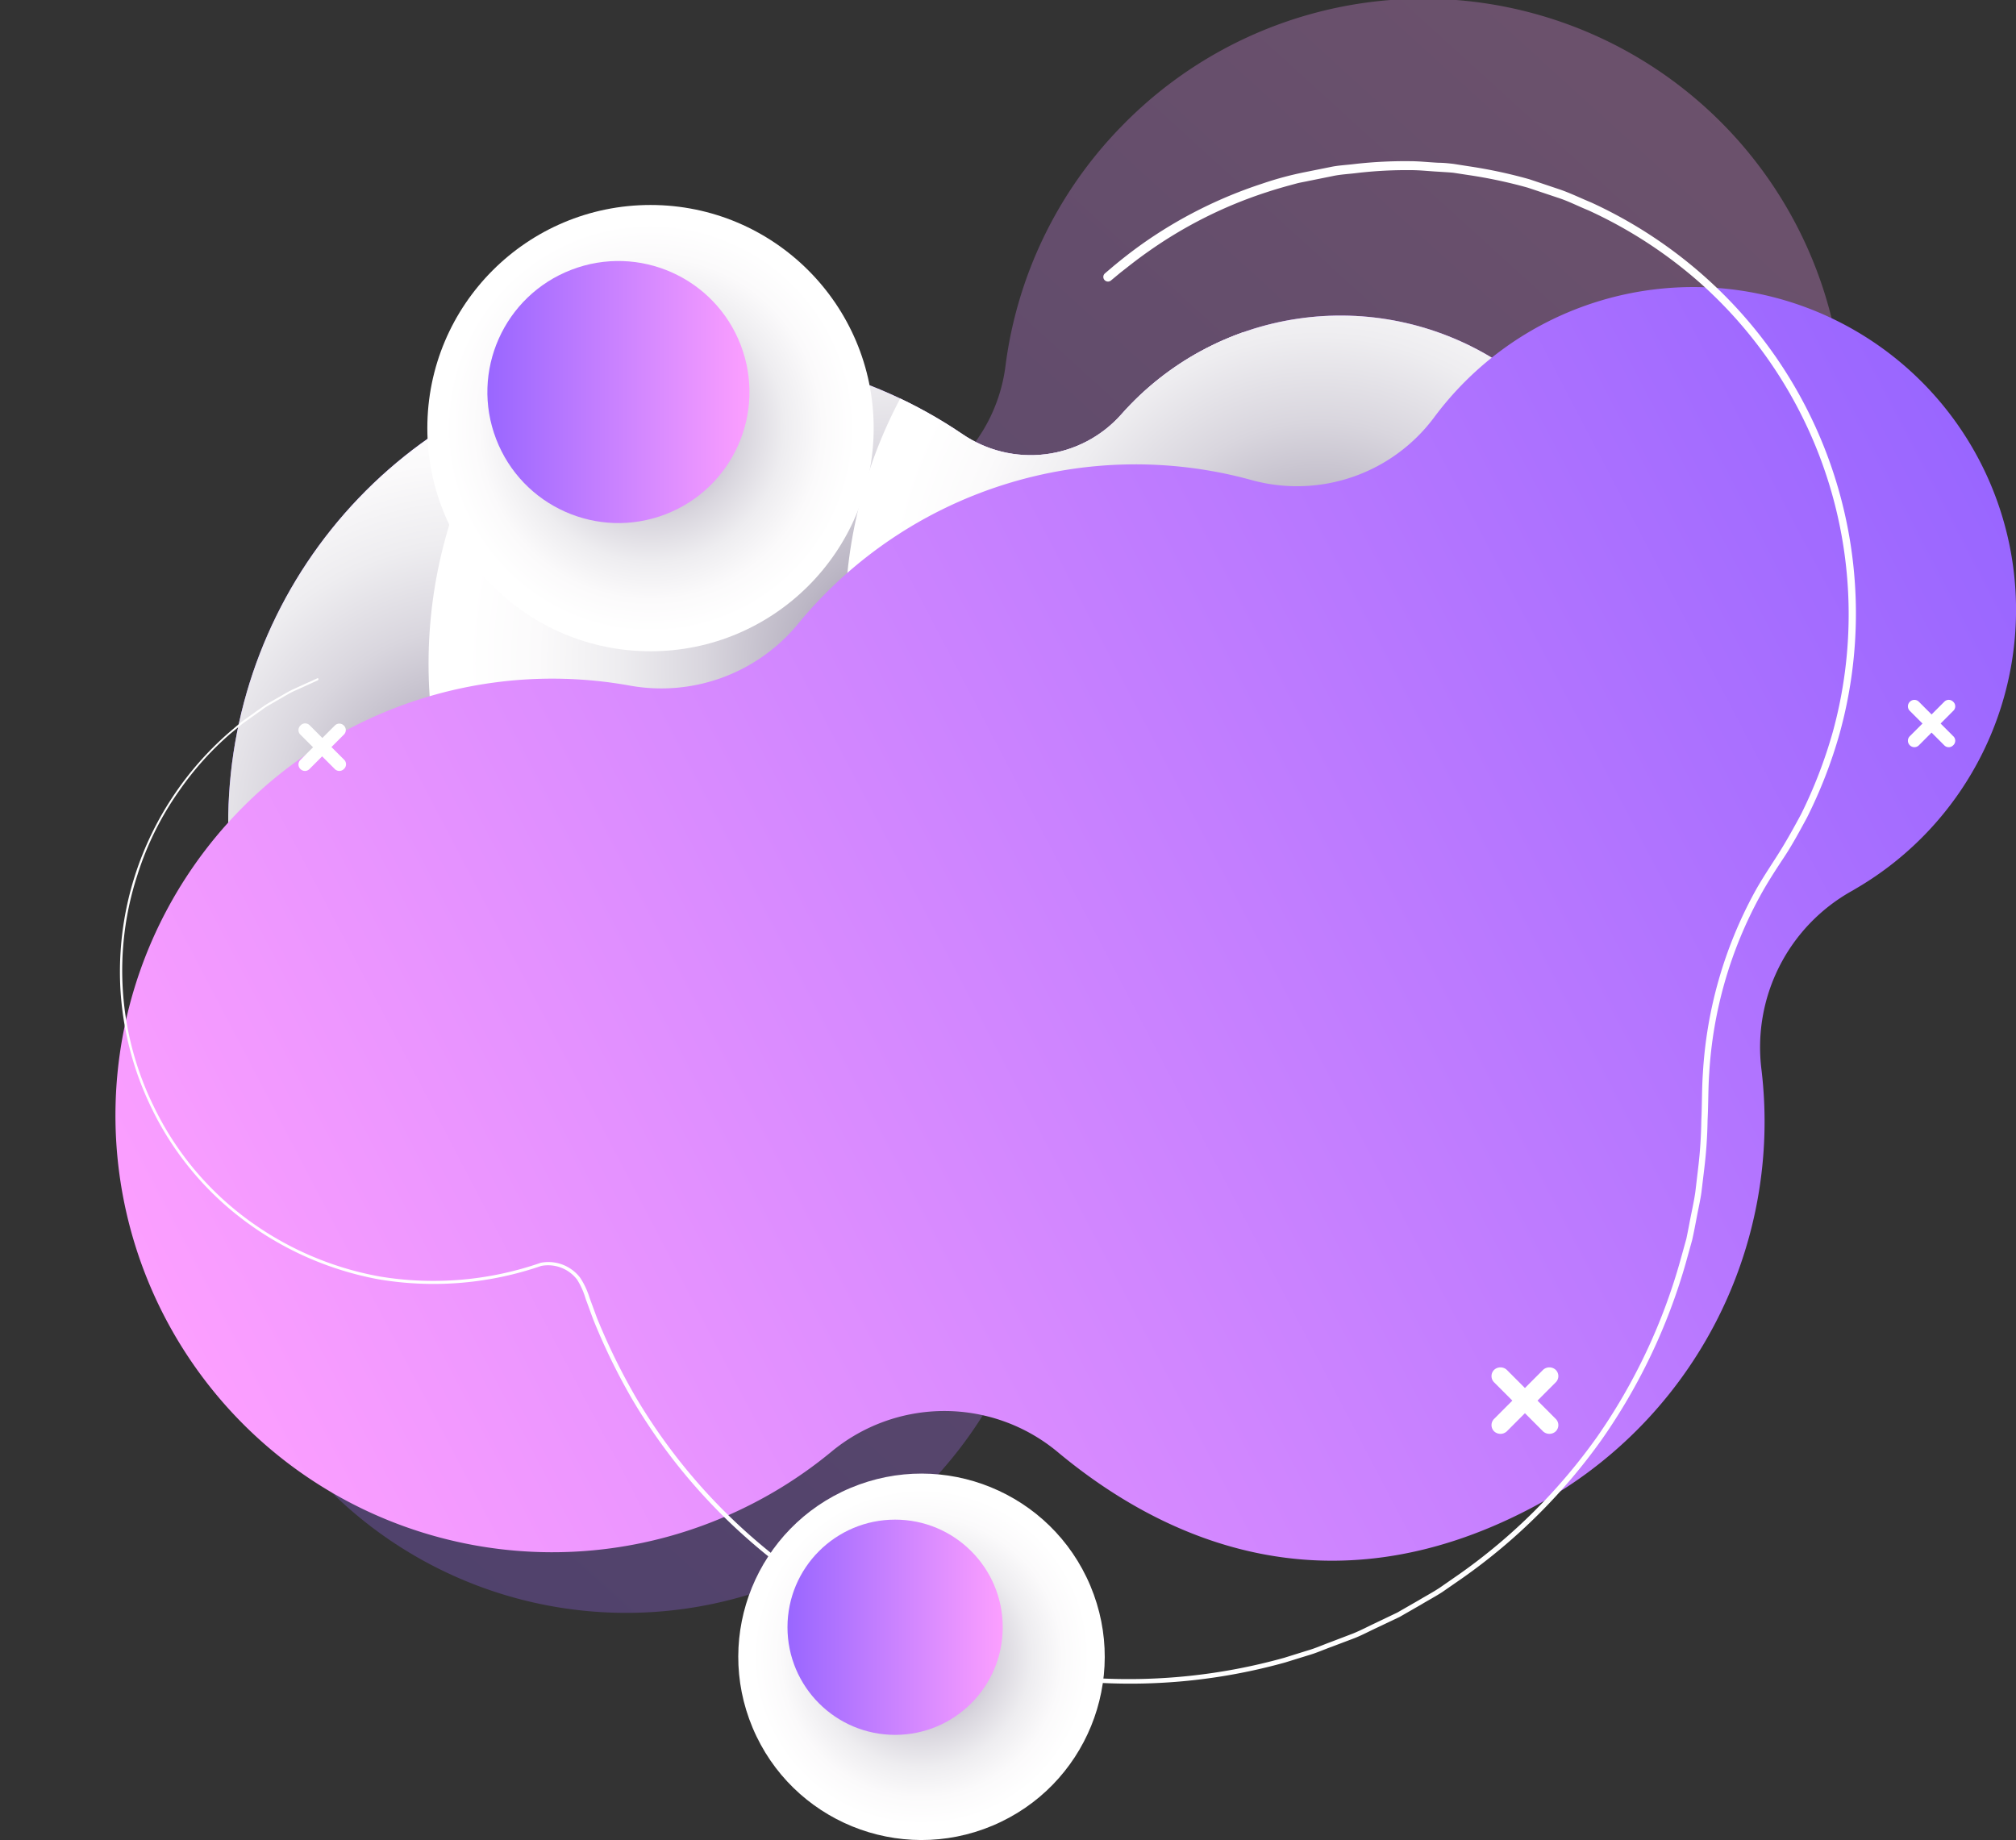 <svg xmlns="http://www.w3.org/2000/svg" xmlns:xlink="http://www.w3.org/1999/xlink" viewBox="0 0 216.35 197.49"><rect x="0" y="0" width="216.35" height="197.49" fill="#333333" stroke="none"/><defs><linearGradient id="linear-gradient" x1="54.21" y1="35.4" x2="263.35" y2="35.4" gradientTransform="translate(-30.98 184.32) rotate(-47.72)" gradientUnits="userSpaceOnUse"><stop offset="0" stop-color="#96f"/><stop offset="1" stop-color="#fc9fff"/></linearGradient><clipPath id="clip-path" transform="translate(12.42)"><path d="M160.57,77a31.4,31.4,0,0,0-52.65-32.53,13,13,0,0,1-17.09,2.1,50.46,50.46,0,1,0-5.36,86.72,13.25,13.25,0,0,1,17.43,5.07,38.74,38.74,0,1,0,60.57-47.33A13,13,0,0,1,160.57,77Z" style="fill:none"/></clipPath><linearGradient id="linear-gradient-2" x1="38.02" y1="46.61" x2="217.33" y2="174.12" gradientTransform="matrix(1, 0, 0, 1, 0, 0)" xlink:href="#linear-gradient"/><radialGradient id="radial-gradient" cx="50.93" cy="88.69" r="50.93" gradientUnits="userSpaceOnUse"><stop offset="0" stop-color="#8c849c"/><stop offset="0.05" stop-color="#968fa5"/><stop offset="0.24" stop-color="#bcb7c5"/><stop offset="0.42" stop-color="#d9d6de"/><stop offset="0.6" stop-color="#eeedf0"/><stop offset="0.77" stop-color="#fbfafb"/><stop offset="0.92" stop-color="#fff"/></radialGradient><radialGradient id="radial-gradient-2" cx="96.92" cy="71.23" r="50.93" xlink:href="#radial-gradient"/><radialGradient id="radial-gradient-3" cx="141.61" cy="66.62" r="50.93" xlink:href="#radial-gradient"/><linearGradient id="linear-gradient-3" x1="-245.45" y1="-407.68" x2="-30.29" y2="-407.68" gradientTransform="translate(-201.28 -188.53) rotate(152.41)" xlink:href="#linear-gradient"/><radialGradient id="radial-gradient-4" cx="69.81" cy="45.95" r="23.95" xlink:href="#radial-gradient"/><linearGradient id="linear-gradient-4" x1="39.89" y1="42.08" x2="68.01" y2="42.08" gradientTransform="translate(18.69 -16.56) rotate(21.03)" xlink:href="#linear-gradient"/><radialGradient id="radial-gradient-5" cx="86.47" cy="177.83" r="19.66" gradientTransform="translate(75.62 -19.61) rotate(22.79)" xlink:href="#radial-gradient"/><linearGradient id="linear-gradient-5" x1="84.51" y1="174.65" x2="107.61" y2="174.65" gradientTransform="matrix(1, 0, 0, 1, 0, 0)" xlink:href="#linear-gradient"/></defs><g style="isolation:isolate"><g id="Layer_2" data-name="Layer 2"><g id="OBJECTS"><path d="M107.75,13.75A44.94,44.94,0,0,0,95.5,39.15,17.64,17.64,0,0,1,78.89,54.68,28.09,28.09,0,0,0,53.47,73.77a17.51,17.51,0,0,1-11.72,11,45.13,45.13,0,1,0,56.83,54.11,17.69,17.69,0,0,1,19.85-13.33c11.27,1.72,24.61,1.68,31.33-5.71a34.49,34.49,0,0,0,9-21.25,25.15,25.15,0,0,1,9.6-18.21,45.14,45.14,0,1,0-60.56-66.68Z" transform="translate(12.42)" style="opacity:0.28;fill:url(#linear-gradient)"/><g style="clip-path:url(#clip-path)"><path d="M160.57,77a31.4,31.4,0,0,0-52.65-32.53,13,13,0,0,1-17.09,2.1,50.46,50.46,0,1,0-5.36,86.72,13.25,13.25,0,0,1,17.43,5.07,38.74,38.74,0,1,0,60.57-47.33A13,13,0,0,1,160.57,77Z" transform="translate(12.42)" style="fill:url(#linear-gradient-2)"/><circle cx="50.93" cy="88.69" r="50.93" style="mix-blend-mode:multiply;fill:url(#radial-gradient)"/><circle cx="96.92" cy="71.23" r="50.93" style="mix-blend-mode:multiply;fill:url(#radial-gradient-2)"/><circle cx="141.61" cy="66.62" r="50.93" style="mix-blend-mode:multiply;fill:url(#radial-gradient-3)"/></g><path d="M67.1,162a47.07,47.07,0,0,0,9.68-6.17,19,19,0,0,1,24.29,0c11.05,9.22,28.71,17.59,50.71,6.09a46.86,46.86,0,0,0,24.83-47.16,19.21,19.21,0,0,1,9.68-19.12l.34-.2a34.64,34.64,0,1,0-45.14-50.65,18.34,18.34,0,0,1-19.65,6.72A46.87,46.87,0,0,0,73.31,66.85,19,19,0,0,1,55.26,73.6,46.88,46.88,0,1,0,67.1,162Z" transform="translate(12.42)" style="fill:url(#linear-gradient-3)"/><path d="M197.18,80h0a.66.66,0,0,1-.94,0l-3.69-3.69a.68.68,0,0,1,0-1h0a.68.68,0,0,1,.95,0L197.18,79A.66.66,0,0,1,197.18,80Z" transform="translate(12.42)" style="fill:#fff"/><path d="M192.55,80h0a.68.68,0,0,1,0-1l3.69-3.69a.66.66,0,0,1,.94,0h0a.66.66,0,0,1,0,1L193.5,80A.68.68,0,0,1,192.55,80Z" transform="translate(12.42)" style="fill:#fff"/><path d="M24.47,82.55h0a.68.68,0,0,1-.95,0l-3.69-3.69a.68.68,0,0,1,0-1h0a.68.68,0,0,1,1,0l3.69,3.69A.68.68,0,0,1,24.47,82.55Z" transform="translate(12.42)" style="fill:#fff"/><path d="M19.83,82.55h0a.68.68,0,0,1,0-1l3.69-3.69a.68.68,0,0,1,.95,0h0a.68.68,0,0,1,0,1l-3.69,3.69A.68.68,0,0,1,19.83,82.55Z" transform="translate(12.42)" style="fill:#fff"/><path d="M154.53,153.63h0a1,1,0,0,1-1.35,0l-5.25-5.26a.94.94,0,0,1,0-1.35h0a1,1,0,0,1,1.35,0l5.25,5.26A.94.94,0,0,1,154.53,153.63Z" transform="translate(12.42)" style="fill:#fff"/><path d="M147.93,153.63h0a.94.94,0,0,1,0-1.35l5.25-5.26a1,1,0,0,1,1.35,0h0a.94.94,0,0,1,0,1.35l-5.25,5.26A1,1,0,0,1,147.93,153.63Z" transform="translate(12.42)" style="fill:#fff"/><g style="mix-blend-mode:overlay"><path d="M21.72,73l-1.18.54-1.44.65c-.57.27-1.18.66-1.9,1.06-.35.21-.73.42-1.12.66l-1.18.84-1.29.92L12.3,78.75a32.8,32.8,0,0,0-5.46,6.08A32.58,32.58,0,0,0,2.33,93.9a33.09,33.09,0,0,0,1.76,24.87,32.67,32.67,0,0,0,9.4,11.62A34.12,34.12,0,0,0,28.31,137a35.14,35.14,0,0,0,17.31-1.47,4.29,4.29,0,0,1,4.23,1.62,8.37,8.37,0,0,1,1,2.14l.8,2.18a68.19,68.19,0,0,0,4.12,8.42,61.66,61.66,0,0,0,49,30.2,62.12,62.12,0,0,0,20.62-2.16l2.5-.78c.82-.23,1.64-.6,2.46-.9l2.46-.94c.81-.33,1.58-.74,2.37-1.11l2.36-1.13,2.28-1.31c.75-.45,1.52-.86,2.25-1.34l2.16-1.5A61.62,61.62,0,0,0,159,154.18a62.62,62.62,0,0,0,8.86-18.73l.69-2.48c.18-.84.33-1.69.5-2.53s.35-1.68.47-2.53l.3-2.54a48.34,48.34,0,0,0,.34-5.1c.08-1.69.05-3.4.17-5.12a46.09,46.09,0,0,1,5.51-19.32c.8-1.47,1.73-2.83,2.6-4.21s1.65-2.79,2.41-4.2a51.06,51.06,0,0,0,3.43-8.9,47.65,47.65,0,0,0-13.76-47.71,48.62,48.62,0,0,0-12.47-8.23c-1.11-.45-2.17-1-3.26-1.35l-3.26-1.09a51.88,51.88,0,0,0-6.42-1.36l-1.57-.24c-.51-.05-1-.07-1.55-.11-1-.05-2-.17-3-.17a46,46,0,0,0-5.72.3c-.91.12-1.81.15-2.68.34l-2.53.51c-.41.09-.83.16-1.22.25l-1.18.32c-.78.22-1.52.44-2.24.68A47.22,47.22,0,0,0,110.81,27c-1.34.94-2.3,1.73-3,2.27l-1,.83h0a.5.5,0,0,1-.65-.76h0l1-.85c.66-.54,1.65-1.35,3-2.31a48.2,48.2,0,0,1,12.85-6.46,35.6,35.6,0,0,1,4.74-1.27l2.59-.52c.88-.19,1.8-.22,2.73-.34a47.88,47.88,0,0,1,5.84-.29c1,0,2,.12,3.08.17.52,0,1.05.06,1.58.12l1.59.25a52.25,52.25,0,0,1,6.55,1.4l3.31,1.11c1.12.39,2.2.92,3.32,1.38a49.14,49.14,0,0,1,12.68,8.41A48.37,48.37,0,0,1,185,78.73a51,51,0,0,1-3.49,9c-.78,1.44-1.56,2.9-2.46,4.26s-1.8,2.74-2.58,4.17a45.17,45.17,0,0,0-5.46,19c-.12,1.68-.09,3.37-.18,5.09a49.3,49.3,0,0,1-.35,5.15l-.31,2.58c-.12.85-.32,1.7-.48,2.55s-.32,1.7-.51,2.55l-.7,2.52a63.28,63.28,0,0,1-9,18.9,62.28,62.28,0,0,1-14.95,14.87l-2.18,1.51c-.74.48-1.52.89-2.28,1.35l-2.3,1.32-2.4,1.14c-.8.37-1.58.79-2.4,1.12l-2.46.93c-.84.3-1.62.66-2.49.91l-2.52.78a62,62,0,0,1-57.8-13.36,61.8,61.8,0,0,1-12.34-15,67.07,67.07,0,0,1-4.13-8.49c-.27-.73-.53-1.46-.8-2.18a8.13,8.13,0,0,0-.91-2.05,3.92,3.92,0,0,0-3.86-1.48,35.46,35.46,0,0,1-17.44,1.44,34.54,34.54,0,0,1-14.95-6.71,33,33,0,0,1-9.46-11.74A33.56,33.56,0,0,1,.48,105.7,34,34,0,0,1,2.11,93.82,34.23,34.23,0,0,1,12.17,78.61l1.32-1.13,1.3-.92c.41-.3.81-.58,1.19-.84s.78-.46,1.13-.67c.73-.4,1.34-.8,1.91-1.06l1.45-.66,1.17-.53a.09.09,0,0,1,.08.16Z" transform="translate(12.42)" style="fill:#fff"/></g><circle cx="69.81" cy="45.95" r="23.95" style="mix-blend-mode:multiply;fill:url(#radial-gradient-4)"/><circle cx="53.95" cy="42.08" r="14.06" transform="translate(0.91 22.16) rotate(-21.03)" style="fill:url(#linear-gradient-4)"/><circle cx="86.47" cy="177.83" r="19.66" transform="translate(-49.71 47.37) rotate(-22.79)" style="mix-blend-mode:multiply;fill:url(#radial-gradient-5)"/><circle cx="96.06" cy="174.65" r="11.55" style="fill:url(#linear-gradient-5)"/></g></g></g></svg>